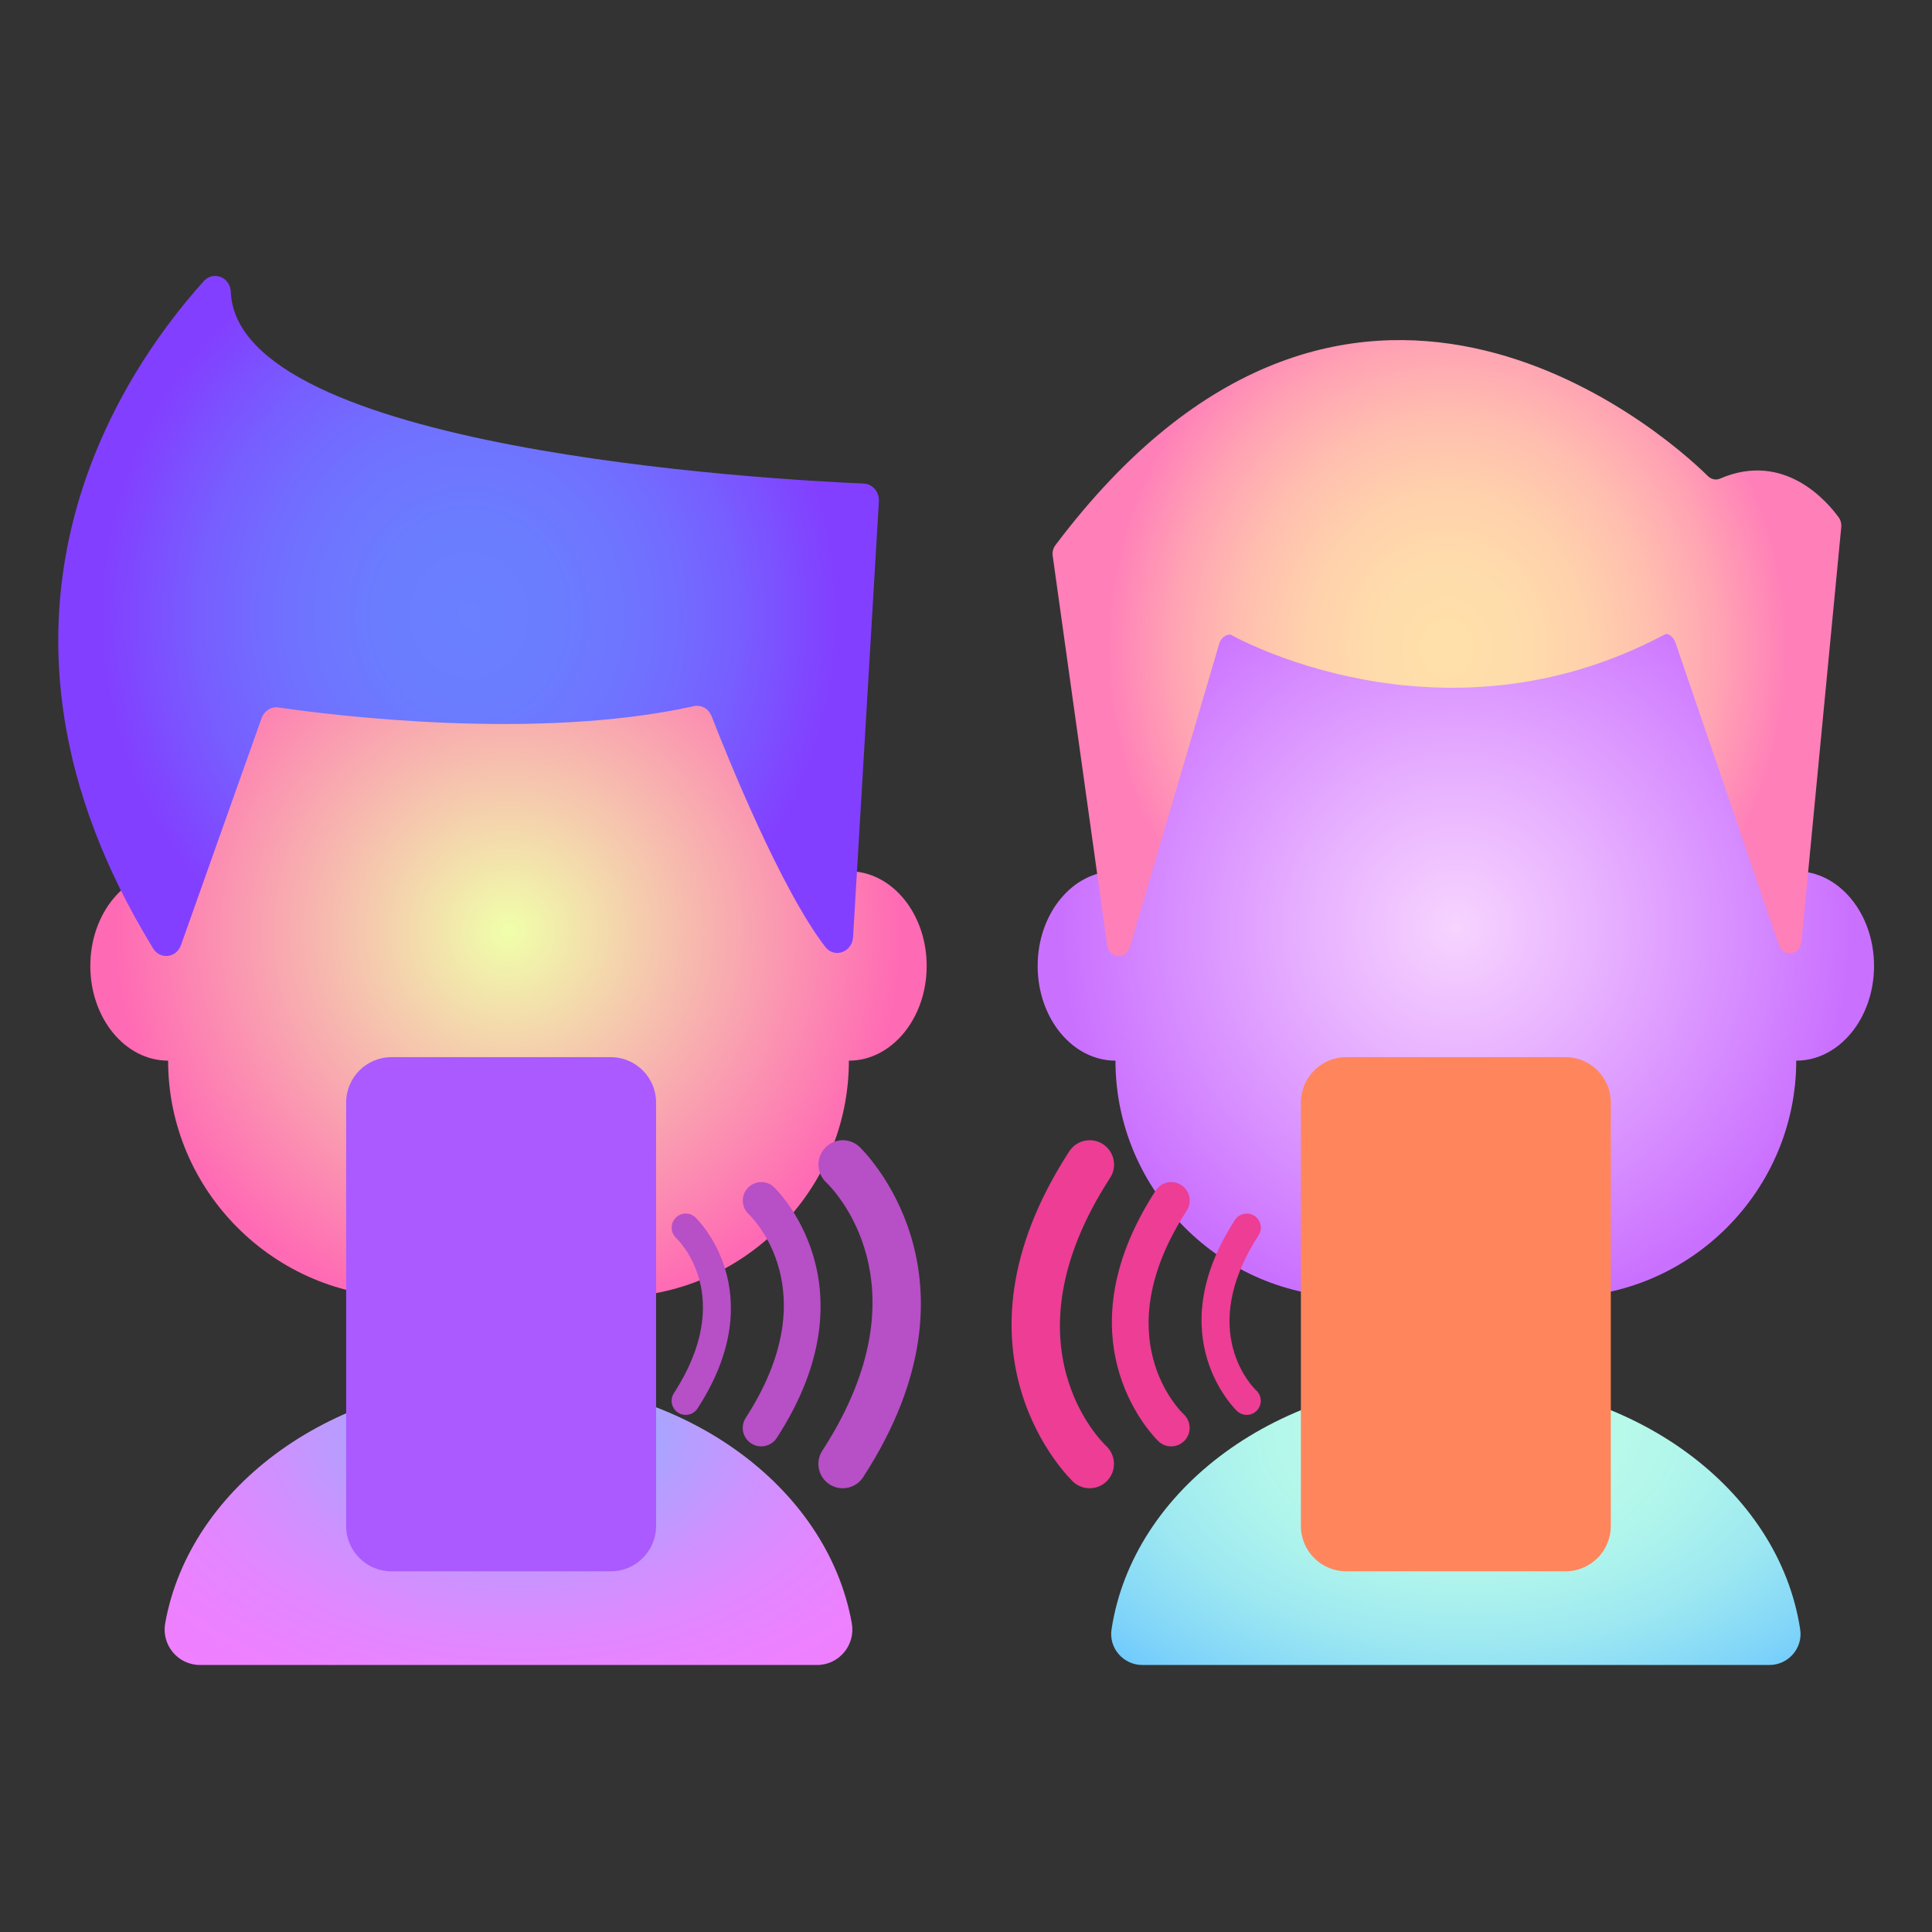 <?xml version="1.0" encoding="iso-8859-1"?>
<!-- Generator: Adobe Illustrator 21.1.0, SVG Export Plug-In . SVG Version: 6.00 Build 0)  -->
<svg version="1.1" id="Layer_3" xmlns="http://www.w3.org/2000/svg" xmlns:xlink="http://www.w3.org/1999/xlink" x="0px" y="0px"
	 viewBox="0 0 300 300" style="enable-background:new 0 0 300 300;" xml:space="preserve">
<rect x="0" y="0" width="300" height="300" fill="#333333" stroke="none"/>
<g>
	<radialGradient id="SVGID_1_" cx="78.959" cy="144.58" r="61.026" gradientUnits="userSpaceOnUse">
		<stop  offset="0" style="stop-color:#F0FFAA"/>
		<stop  offset="0.146" style="stop-color:#F2E9AB"/>
		<stop  offset="1" style="stop-color:#FF6AB4"/>
	</radialGradient>
	<path style="fill:url(#SVGID_1_);" d="M131.815,135.283V94.035c0-3.467-2.836-6.303-6.303-6.303H32.407
		c-3.467,0-6.303,2.836-6.303,6.303v41.249c-6.672,0-12.081,6.584-12.081,14.707c0,8.122,5.409,14.707,12.081,14.707v0
		c0,20.202,16.529,36.731,36.731,36.731h32.248c20.202,0,36.731-16.529,36.731-36.731v0c6.672,0,12.081-6.584,12.081-14.707
		C143.895,141.868,138.486,135.283,131.815,135.283z"/>
	
		<radialGradient id="SVGID_2_" cx="80.878" cy="222.239" r="80.69" gradientTransform="matrix(1 0 0 0.634 0 81.29)" gradientUnits="userSpaceOnUse">
		<stop  offset="0" style="stop-color:#6AC6FF"/>
		<stop  offset="0.151" style="stop-color:#91B1FF"/>
		<stop  offset="0.313" style="stop-color:#B39FFF"/>
		<stop  offset="0.477" style="stop-color:#CE91FF"/>
		<stop  offset="0.645" style="stop-color:#E187FF"/>
		<stop  offset="0.817" style="stop-color:#EC81FF"/>
		<stop  offset="1" style="stop-color:#F07FFF"/>
	</radialGradient>
	<path style="fill:url(#SVGID_2_);" d="M78.959,214.334c-27.072,0-49.48,16.378-53.307,37.714c-0.606,3.377,1.967,6.49,5.398,6.49
		h95.818c3.431,0,6.004-3.113,5.398-6.49C128.44,230.712,106.031,214.334,78.959,214.334z"/>
	
		<radialGradient id="SVGID_3_" cx="72.756" cy="92.032" r="57.023" gradientTransform="matrix(1 -0.005 0.006 1.071 -0.5 -2.653)" gradientUnits="userSpaceOnUse">
		<stop  offset="0" style="stop-color:#6A80FF"/>
		<stop  offset="0.258" style="stop-color:#6B7CFF"/>
		<stop  offset="0.5" style="stop-color:#7071FF"/>
		<stop  offset="0.736" style="stop-color:#775EFF"/>
		<stop  offset="0.967" style="stop-color:#8143FF"/>
		<stop  offset="1" style="stop-color:#833FFF"/>
	</radialGradient>
	<path style="fill:url(#SVGID_3_);" d="M28.1,146.757l12.517-35.24c0.404-1.137,1.481-1.828,2.608-1.663
		c8.069,1.179,40.039,5.25,64.49-0.199c1.157-0.258,2.319,0.373,2.774,1.542c2.529,6.484,10.778,26.92,17.67,35.846
		c1.403,1.817,4.166,0.82,4.306-1.531l4.007-67.638c0.087-1.467-0.965-2.724-2.337-2.784c-15.445-0.668-97.357-5.361-98.296-29.782
		c-0.088-2.281-2.722-3.296-4.201-1.652C18.395,58.378-7.294,96.6,23.781,147.281C24.871,149.059,27.395,148.744,28.1,146.757z"/>
	<radialGradient id="SVGID_4_" cx="226.064" cy="144.033" r="61.282" gradientUnits="userSpaceOnUse">
		<stop  offset="0" style="stop-color:#F7D4FF"/>
		<stop  offset="0.384" style="stop-color:#E7B0FF"/>
		<stop  offset="1" style="stop-color:#CA70FF"/>
	</radialGradient>
	<path style="fill:url(#SVGID_4_);" d="M278.919,135.283V92.941c0-3.467-2.836-6.303-6.303-6.303h-93.105
		c-3.467,0-6.303,2.836-6.303,6.303v42.342c-6.672,0-12.081,6.584-12.081,14.707c0,8.122,5.409,14.707,12.081,14.707v0
		c0,20.202,16.529,36.731,36.731,36.731h32.248c20.202,0,36.731-16.529,36.731-36.731v0c6.672,0,12.081-6.584,12.081-14.707
		C291,141.868,285.591,135.283,278.919,135.283z"/>
	
		<radialGradient id="SVGID_5_" cx="227.987" cy="222.239" r="80.819" gradientTransform="matrix(1 0 0 0.634 0 81.29)" gradientUnits="userSpaceOnUse">
		<stop  offset="0" style="stop-color:#BFFFE8"/>
		<stop  offset="0.227" style="stop-color:#BBFCE9"/>
		<stop  offset="0.44" style="stop-color:#B0F5EC"/>
		<stop  offset="0.648" style="stop-color:#9DE8F1"/>
		<stop  offset="0.851" style="stop-color:#82D6F8"/>
		<stop  offset="1" style="stop-color:#6AC6FF"/>
	</radialGradient>
	<path style="fill:url(#SVGID_5_);" d="M226.064,214.334c-27.482,0-50.158,16.878-53.468,38.687
		c-0.441,2.906,1.842,5.517,4.782,5.517h97.373c2.939,0,5.223-2.611,4.782-5.517C276.223,231.212,253.546,214.334,226.064,214.334z"
		/>
	
		<radialGradient id="SVGID_6_" cx="224.681" cy="95.557" r="52.903" gradientTransform="matrix(1 0 0 1.113 0 -5.697)" gradientUnits="userSpaceOnUse">
		<stop  offset="0" style="stop-color:#FFE0AA"/>
		<stop  offset="0.213" style="stop-color:#FFDCAB"/>
		<stop  offset="0.414" style="stop-color:#FFD1AC"/>
		<stop  offset="0.609" style="stop-color:#FFBEAF"/>
		<stop  offset="0.801" style="stop-color:#FFA3B3"/>
		<stop  offset="0.989" style="stop-color:#FF81B8"/>
		<stop  offset="1" style="stop-color:#FF7FB8"/>
	</radialGradient>
	<path style="fill:url(#SVGID_6_);" d="M175.444,147.052l13.885-47.124c0.245-0.833,0.944-1.396,1.732-1.396
		c0,0,32.527,18.592,67.421,0c0.668-0.356,1.434,0.52,1.703,1.307l16.028,46.883c0.682,1.993,3.312,1.615,3.515-0.506l6.182-64.378
		c0.051-0.532-0.083-1.06-0.384-1.477c-1.758-2.436-8.449-10.365-18.451-6.037c-0.644,0.279-1.372,0.101-1.888-0.41
		c-7.231-7.169-55.998-49.454-101.319,10.761c-0.349,0.464-0.496,1.085-0.399,1.68l8.45,60.43
		C172.259,148.853,174.855,149.05,175.444,147.052z"/>
	<path style="fill:#AA5AFF;" d="M94.833,243.995H60.792c-3.889,0-7.041-3.152-7.041-7.041v-65.759c0-3.889,3.152-7.041,7.041-7.041
		h34.042c3.889,0,7.041,3.152,7.041,7.041v65.759C101.874,240.842,98.722,243.995,94.833,243.995z"/>
	<path style="fill:#FF865C;" d="M243.085,243.995h-34.042c-3.889,0-7.041-3.152-7.041-7.041v-65.759
		c0-3.889,3.152-7.041,7.041-7.041h34.042c3.889,0,7.041,3.152,7.041,7.041v65.759C250.126,240.842,246.974,243.995,243.085,243.995
		z"/>
	<g>
		<g>
			<path style="fill:#B74FC6;" d="M106.475,219.706c-0.408,0-0.821-0.114-1.188-0.352c-1.014-0.657-1.302-2.012-0.645-3.025
				c9.735-15.004,0.735-23.733,0.347-24.098c-0.877-0.824-0.929-2.205-0.111-3.087c0.818-0.881,2.191-0.943,3.077-0.128
				c0.123,0.113,12.164,11.495,0.356,29.693C107.894,219.355,107.191,219.706,106.475,219.706z"/>
		</g>
		<g>
			<path style="fill:#B74FC6;" d="M118.201,224.594c-0.536,0-1.077-0.149-1.56-0.463c-1.331-0.863-1.709-2.641-0.846-3.971
				c12.778-19.696,0.965-31.154,0.456-31.632c-1.151-1.081-1.22-2.895-0.145-4.052c1.073-1.157,2.876-1.237,4.039-0.168
				c0.161,0.148,15.967,15.089,0.468,38.978C120.063,224.133,119.141,224.594,118.201,224.594z"/>
		</g>
		<g>
			<path style="fill:#B74FC6;" d="M130.858,231.095c-0.705,0-1.419-0.197-2.054-0.609c-1.752-1.136-2.251-3.478-1.114-5.23
				c16.827-25.936,1.27-41.025,0.6-41.654c-1.516-1.423-1.606-3.812-0.191-5.336c1.413-1.523,3.788-1.629,5.319-0.222
				c0.212,0.195,21.026,19.869,0.616,51.327C133.31,230.488,132.096,231.095,130.858,231.095z"/>
		</g>
	</g>
	<g>
		<g>
			<path style="fill:#ED3D95;" d="M193.594,188.442c0.408,0,0.821,0.114,1.188,0.352c1.014,0.657,1.302,2.012,0.645,3.025
				c-9.735,15.004-0.735,23.733-0.347,24.098c0.877,0.823,0.929,2.205,0.111,3.087c-0.818,0.881-2.191,0.943-3.077,0.128
				c-0.123-0.113-12.164-11.495-0.356-29.693C192.176,188.794,192.878,188.442,193.594,188.442z"/>
		</g>
		<g>
			<path style="fill:#ED3D95;" d="M181.869,183.554c0.536,0,1.077,0.149,1.56,0.463c1.331,0.863,1.709,2.641,0.846,3.971
				c-12.778,19.696-0.965,31.154-0.456,31.632c1.151,1.081,1.22,2.895,0.145,4.052c-1.073,1.157-2.876,1.237-4.039,0.168
				c-0.161-0.148-15.967-15.089-0.468-38.978C180.007,184.016,180.929,183.554,181.869,183.554z"/>
		</g>
		<g>
			<path style="fill:#ED3D95;" d="M169.212,177.053c0.705,0,1.419,0.197,2.054,0.609c1.752,1.136,2.251,3.478,1.114,5.23
				c-16.827,25.936-1.27,41.025-0.6,41.654c1.516,1.423,1.606,3.812,0.191,5.336c-1.413,1.523-3.788,1.629-5.319,0.222
				c-0.212-0.195-21.026-19.869-0.616-51.327C166.76,177.661,167.974,177.053,169.212,177.053z"/>
		</g>
	</g>
</g>
</svg>
